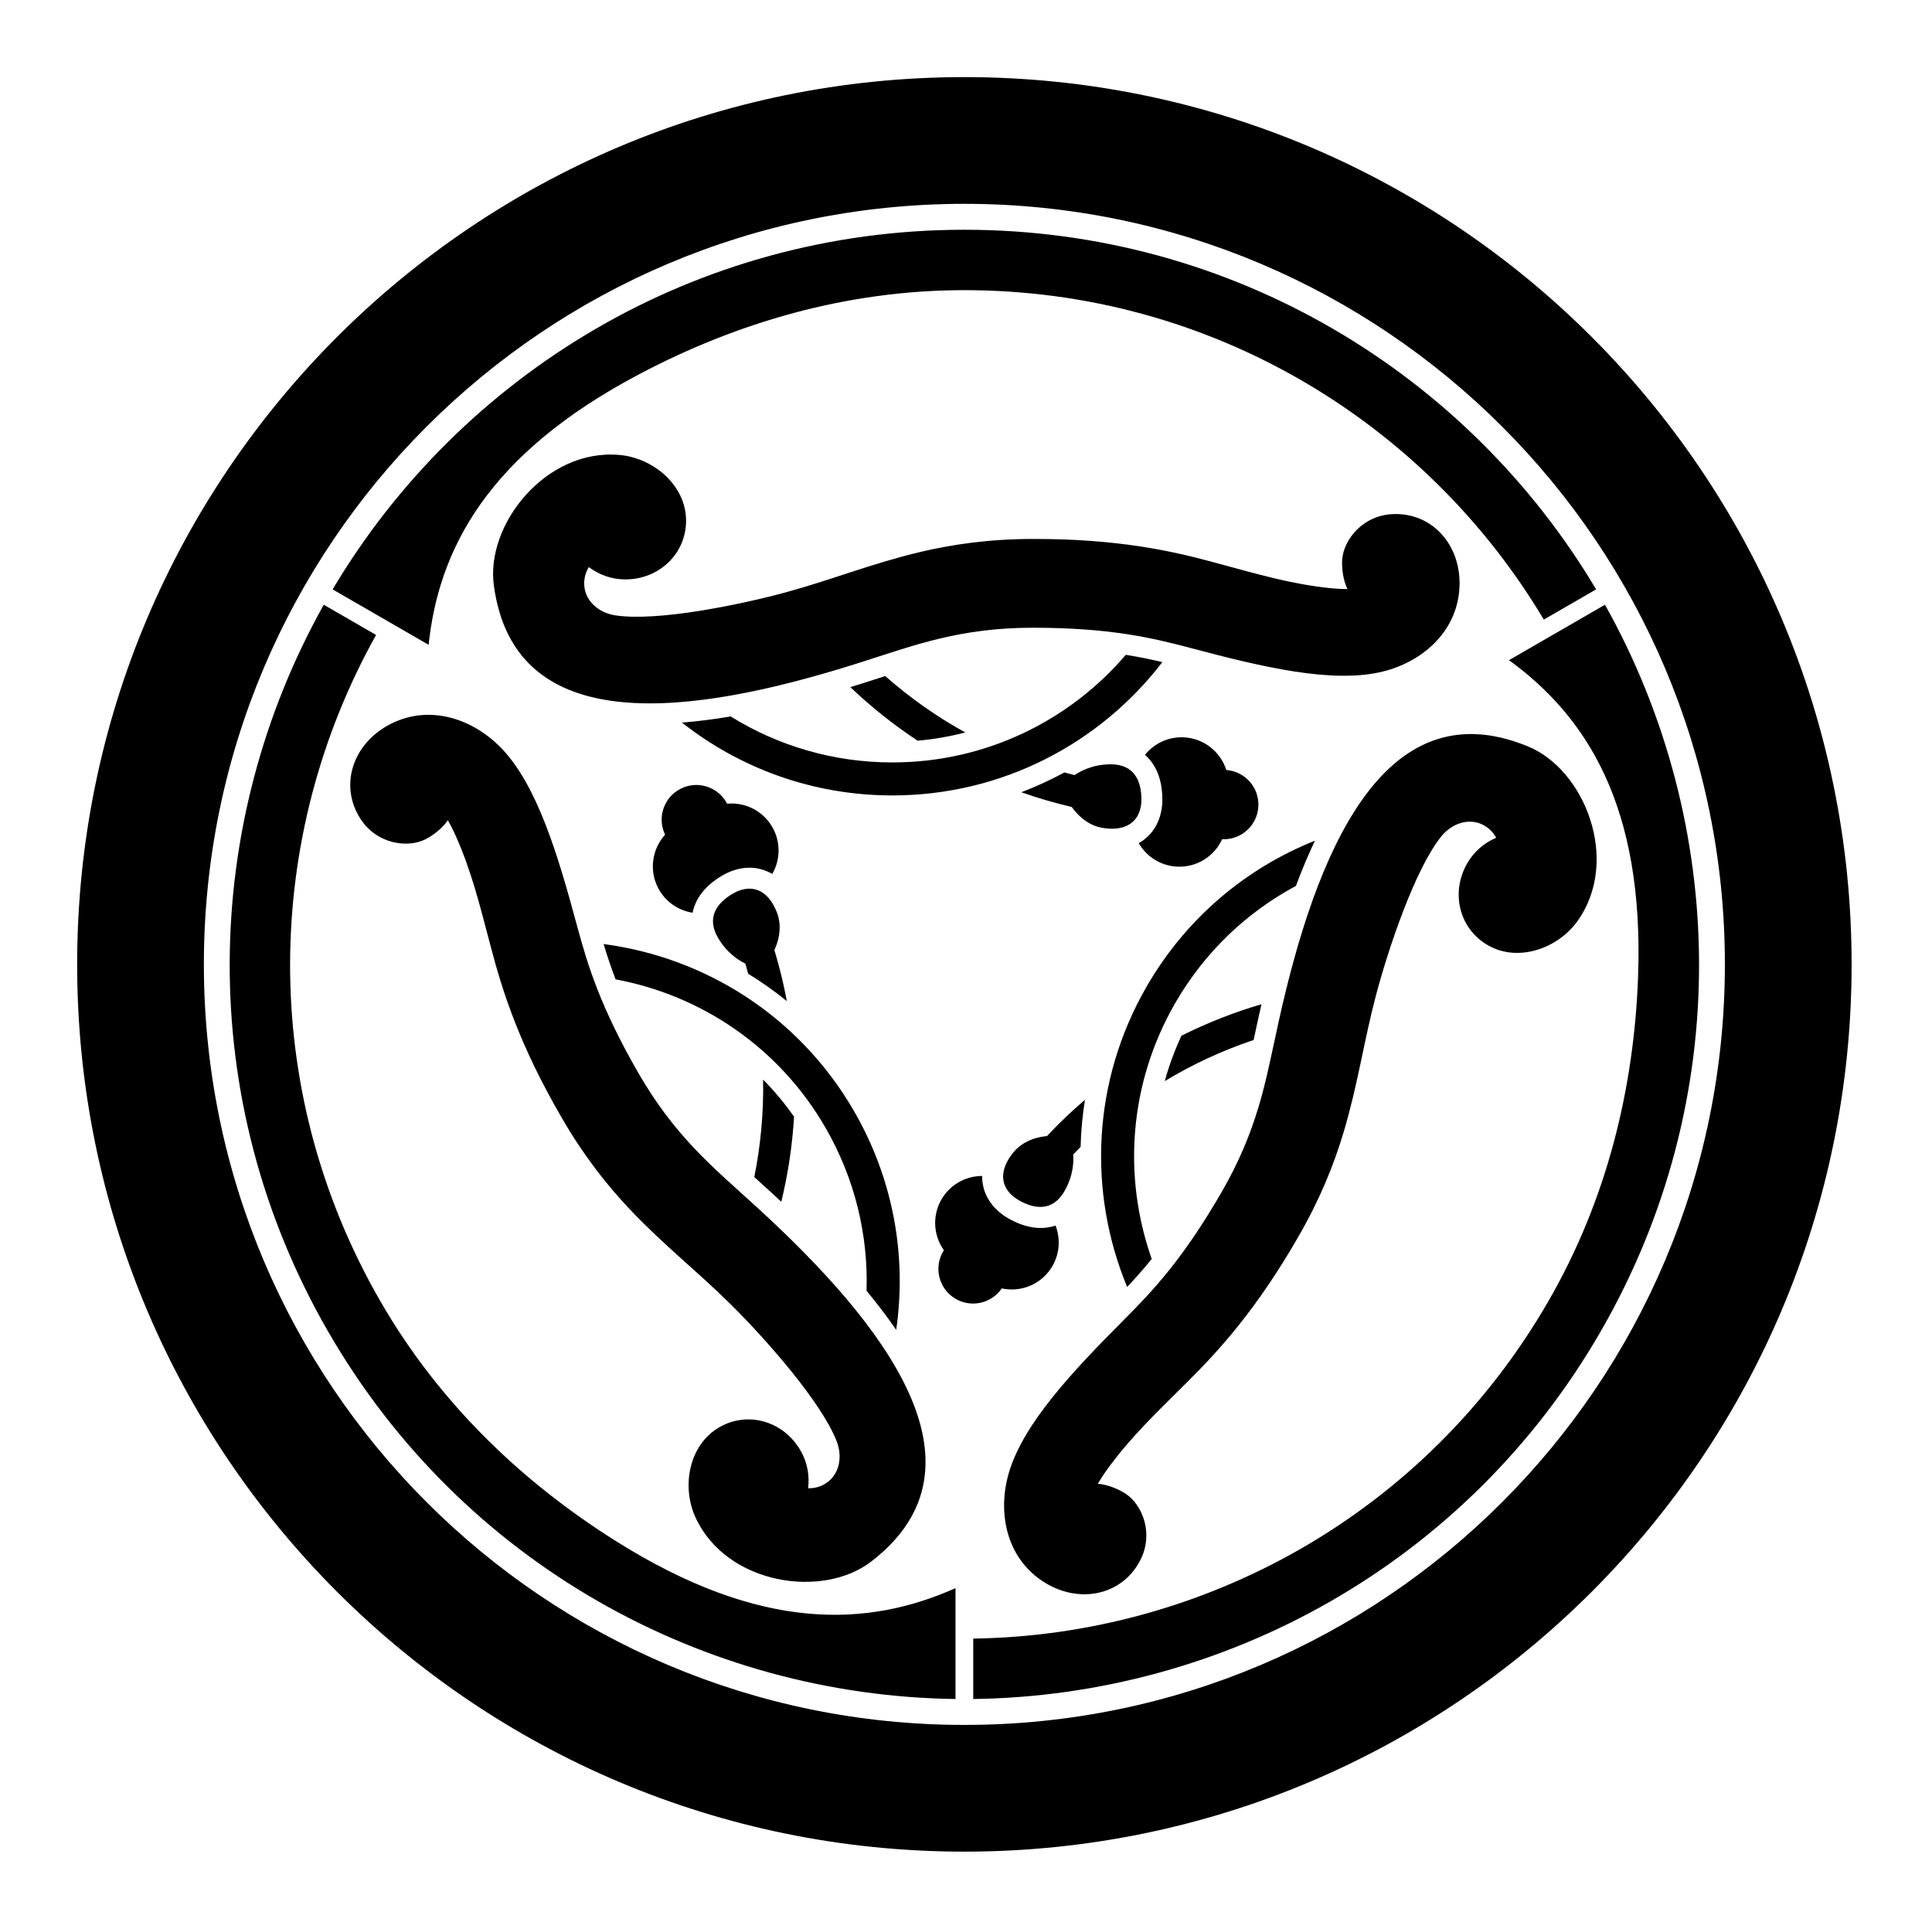 <?xml version="1.0" encoding="UTF-8" standalone="no"?>
<!-- Created with Inkscape (http://www.inkscape.org/) -->

<svg
   version="1.1"
   id="svg65374"
   width="795.035"
   height="793.701"
   viewBox="0 0 795.035 793.701"
   sodipodi:docname="Chuuwani Chuukage Mitsuwari Touuchiwa.svg"
   inkscape:version="1.2 (dc2aeda, 2022-05-15)"
   xmlns:inkscape="http://www.inkscape.org/namespaces/inkscape"
   xmlns:sodipodi="http://sodipodi.sourceforge.net/DTD/sodipodi-0.dtd"
   xmlns="http://www.w3.org/2000/svg"
   xmlns:svg="http://www.w3.org/2000/svg">
  <defs
     id="defs65378">
    <clipPath
       clipPathUnits="userSpaceOnUse"
       id="clipPath65867">
      <path
         d="M -553.898,585.848 H 42.379 V -9.428 H -553.898 Z"
         id="path65869"
         style="stroke-width:1" />
    </clipPath>
    <clipPath
       clipPathUnits="userSpaceOnUse"
       id="clipPath65873">
      <path
         d="M -557.064,585.848 H 39.212 V -9.428 H -557.064 Z"
         id="path65875"
         style="stroke-width:1" />
    </clipPath>
    <clipPath
       clipPathUnits="userSpaceOnUse"
       id="clipPath65879">
      <path
         d="M -528.09,575.381 H 68.186 V -19.895 H -528.09 Z"
         id="path65881"
         style="stroke-width:1" />
    </clipPath>
    <clipPath
       clipPathUnits="userSpaceOnUse"
       id="clipPath65885">
      <path
         d="M -531.192,581.588 H 65.084 V -13.688 H -531.192 Z"
         id="path65887"
         style="stroke-width:1" />
    </clipPath>
    <clipPath
       clipPathUnits="userSpaceOnUse"
       id="clipPath65891">
      <path
         d="M -564.573,585.848 H 31.703 V -9.428 H -564.573 Z"
         id="path65893"
         style="stroke-width:1" />
    </clipPath>
    <clipPath
       clipPathUnits="userSpaceOnUse"
       id="clipPath65897">
      <path
         d="M -567.775,585.852 H 28.501 V -9.424 H -567.775 Z"
         id="path65899"
         style="stroke-width:1" />
    </clipPath>
    <clipPath
       clipPathUnits="userSpaceOnUse"
       id="clipPath65904">
      <path
         d="M -572.817,586.135 H 23.459 V -9.141 H -572.817 Z"
         id="path65906"
         style="stroke-width:1" />
    </clipPath>
    <clipPath
       clipPathUnits="userSpaceOnUse"
       id="clipPath65910">
      <path
         d="M -574.546,585.852 H 21.73 V -9.424 H -574.546 Z"
         id="path65912"
         style="stroke-width:1" />
    </clipPath>
    <clipPath
       clipPathUnits="userSpaceOnUse"
       id="clipPath65916">
      <path
         d="M -576.369,585.588 H 19.907 V -9.688 H -576.369 Z"
         id="path65918"
         style="stroke-width:1" />
    </clipPath>
    <clipPath
       clipPathUnits="userSpaceOnUse"
       id="clipPath65922">
      <path
         d="M -557.495,577.85 H 38.781 V -17.426 H -557.495 Z"
         id="path65924"
         style="stroke-width:1" />
    </clipPath>
    <clipPath
       clipPathUnits="userSpaceOnUse"
       id="clipPath65928">
      <path
         d="M -568.227,575.819 H 28.049 V -19.457 H -568.227 Z"
         id="path65930"
         style="stroke-width:1" />
    </clipPath>
    <clipPath
       clipPathUnits="userSpaceOnUse"
       id="clipPath65934">
      <path
         d="M -550.264,577.325 H 46.012 V -17.951 H -550.264 Z"
         id="path65936"
         style="stroke-width:1" />
    </clipPath>
    <clipPath
       clipPathUnits="userSpaceOnUse"
       id="clipPath65941">
      <path
         d="M -556.401,578.014 H 39.875 V -17.262 H -556.401 Z"
         id="path65943"
         style="stroke-width:1" />
    </clipPath>
    <clipPath
       clipPathUnits="userSpaceOnUse"
       id="clipPath65947">
      <path
         d="M -586.545,579.503 H 9.731 V -15.773 H -586.545 Z"
         id="path65949"
         style="stroke-width:1" />
    </clipPath>
    <clipPath
       clipPathUnits="userSpaceOnUse"
       id="clipPath65953">
      <path
         d="M -584.194,578.938 H 12.082 V -16.338 H -584.194 Z"
         id="path65955"
         style="stroke-width:1" />
    </clipPath>
    <clipPath
       clipPathUnits="userSpaceOnUse"
       id="clipPath65959">
      <path
         d="M -538.222,577.948 H 58.054 V -17.328 H -538.222 Z"
         id="path65961"
         style="stroke-width:1" />
    </clipPath>
    <clipPath
       clipPathUnits="userSpaceOnUse"
       id="clipPath65965">
      <path
         d="m -309.17,397.626 h 596.276 v -595.276 h -596.276 z"
         id="path65967"
         style="stroke-width:1" />
    </clipPath>
    <clipPath
       clipPathUnits="userSpaceOnUse"
       id="clipPath65971">
      <path
         d="M -545.417,584.573 H 50.859 V -10.703 H -545.417 Z"
         id="path65973"
         style="stroke-width:1" />
    </clipPath>
    <clipPath
       clipPathUnits="userSpaceOnUse"
       id="clipPath65977">
      <path
         d="M -548.983,585.852 H 47.293 V -9.424 H -548.983 Z"
         id="path65979"
         style="stroke-width:1" />
    </clipPath>
    <clipPath
       clipPathUnits="userSpaceOnUse"
       id="clipPath65983">
      <path
         d="M -561.413,585.852 H 34.863 V -9.424 H -561.413 Z"
         id="path65985"
         style="stroke-width:1" />
    </clipPath>
    <clipPath
       clipPathUnits="userSpaceOnUse"
       id="clipPath65989">
      <path
         d="M -542.933,584.573 H 53.343 V -10.703 H -542.933 Z"
         id="path65991"
         style="stroke-width:1" />
    </clipPath>
    <clipPath
       clipPathUnits="userSpaceOnUse"
       id="clipPath65995">
      <path
         d="M -536.698,584.573 H 59.578 V -10.703 H -536.698 Z"
         id="path65997"
         style="stroke-width:1" />
    </clipPath>
    <clipPath
       clipPathUnits="userSpaceOnUse"
       id="clipPath66001">
      <path
         d="M -540.821,585.848 H 55.455 V -9.428 H -540.821 Z"
         id="path66003"
         style="stroke-width:1" />
    </clipPath>
  </defs>
  <sodipodi:namedview
     id="namedview65376"
     pagecolor="#ffffff"
     bordercolor="#000000"
     borderopacity="0.25"
     inkscape:showpageshadow="2"
     inkscape:pageopacity="0.0"
     inkscape:pagecheckerboard="0"
     inkscape:deskcolor="#d1d1d1"
     showgrid="false"
     inkscape:zoom="0.29734106"
     inkscape:cx="-215.24105"
     inkscape:cy="396.85068"
     inkscape:window-width="1419"
     inkscape:window-height="456"
     inkscape:window-x="0"
     inkscape:window-y="25"
     inkscape:window-maximized="0"
     inkscape:current-layer="svg65374">
    <inkscape:page
       x="0"
       y="0"
       id="page65380"
       width="795.035"
       height="793.701" />
  </sodipodi:namedview>
  <path
     d="M 412.227 530.167 C 419.806 531.815 427.95 528.795 432.478 521.938 C 436.062 516.511 436.536 509.951 434.37 504.31 C 430.86 505.5 427.264 505.516 424.151 504.902 C 420.822 504.26 417.855 502.992 415.148 501.474 C 411.656 499.498 408.527 496.74 406.459 493.024 C 404.926 490.312 404.131 487.11 404.152 483.899 C 397.882 483.91 391.736 486.959 388.022 492.583 C 383.494 499.446 383.916 508.12 388.406 514.446 C 384.218 521.006 386.048 529.74 392.57 534.042 C 399.091 538.344 407.835 536.602 412.227 530.167 M 479.317 444.862 C 490.887 437.873 503.157 432.227 515.871 427.943 C 516.516 424.941 517.177 421.839 517.888 418.626 C 518.284 416.826 518.696 415.031 519.111 413.235 C 507.795 416.558 496.764 420.889 486.181 426.191 C 483.332 432.298 481.048 438.542 479.317 444.862 M 419.392 493.97 C 426.044 497.722 433.275 498.383 438.016 490.188 C 441.747 483.74 441.852 477.806 441.634 475.055 C 442.635 474.008 443.65 472.976 444.674 471.954 C 444.839 465.487 445.44 459.003 446.467 452.553 C 441.023 457.209 435.799 462.189 430.836 467.487 C 427.763 467.75 421.238 468.951 416.908 474.328 C 410.186 482.68 412.156 489.88 419.392 493.97 M 541.115 345.934 C 512.947 357.177 488.216 377.611 471.876 405.915 C 449.232 445.131 447.738 490.75 463.834 529.582 C 467.167 526.042 470.5 522.3 473.947 518.042 C 462.071 484.419 464.412 446.009 483.64 412.706 C 495.847 391.562 513.243 375.286 533.287 364.547 C 535.689 358.086 538.292 351.859 541.115 345.934 M 603.789 355.225 C 596.893 367.169 600.336 382.089 612.289 388.966 C 624.745 396.134 641.158 390.302 649.268 378.851 C 666.929 353.911 652.102 316.372 628.397 306.989 C 569.132 282.889 541.459 351.249 526.163 420.457 C 523.364 433.129 521.261 444.329 517.924 455.41 C 514.581 466.506 510.144 477.636 502.611 490.708 L 502.607 490.716 C 487.023 517.586 475.046 530.519 462.723 542.88 C 441.778 563.902 421.107 585.648 415.131 606.123 C 410.408 622.303 414.04 640.636 428.856 650.528 C 443.388 660.232 461.447 656.869 469.136 642.2 C 474.946 631.12 470.106 619.32 463.356 614.752 C 460.66 612.932 455.916 610.828 451.756 610.573 C 452.536 609.252 453.968 606.927 455.752 604.473 C 465.136 591.571 475.036 582.131 488.485 568.771 C 501.879 555.506 517.212 538.576 534.236 508.976 L 534.24 508.972 C 543.223 493.432 548.913 479.224 552.9 465.915 C 558.876 445.858 561.219 428.467 566.211 409.607 C 571.205 390.703 582.163 357.807 593.056 344.231 C 597.477 338.722 604.736 336.214 610.863 339.731 C 612.984 340.963 614.605 342.722 615.693 344.734 C 610.859 346.777 606.615 350.331 603.789 355.225 M 660.466 248.844 L 620.964 271.652 C 652.85 294.826 676.766 331.737 674.064 402.449 C 672.333 447.763 661.39 493.5 637.114 535.547 C 586.427 623.341 494.997 672.932 400.496 674.263 L 400.496 699.123 C 503.581 697.781 603.353 643.737 658.64 547.976 C 713.925 452.217 710.846 338.789 660.466 248.844 M 299.215 330.71 C 295.629 323.802 287.147 321.021 280.163 324.517 C 273.174 328.013 270.311 336.458 273.687 343.477 C 268.473 349.218 267.017 357.781 270.691 365.13 C 273.597 370.946 279.042 374.638 285.007 375.581 C 285.734 371.947 287.518 368.827 289.606 366.437 C 291.827 363.875 294.409 361.939 297.078 360.355 C 300.534 358.318 304.486 356.987 308.739 357.054 C 311.853 357.081 315.027 357.995 317.794 359.619 C 320.922 354.183 321.354 347.335 318.339 341.307 C 314.661 333.954 306.937 329.985 299.215 330.71 M 317.455 490.755 C 318.814 491.998 320.165 493.25 321.514 494.508 C 324.294 483.047 326.059 471.331 326.758 459.514 C 322.893 453.993 318.627 448.891 314.019 444.235 C 314.286 457.746 313.042 471.198 310.394 484.35 C 312.674 486.41 315.029 488.531 317.455 490.755 M 319.705 375.451 C 315.835 365.454 308.614 363.559 301.455 367.782 C 294.878 371.667 290.69 377.599 295.417 385.802 C 299.138 392.258 304.222 395.314 306.713 396.501 C 307.119 397.891 307.507 399.287 307.879 400.686 C 313.398 404.063 318.71 407.823 323.787 411.938 C 322.477 404.894 320.775 397.883 318.666 390.935 C 319.975 388.141 322.199 381.889 319.705 375.451 M 368.796 547.214 C 373.143 517.2 367.81 485.566 351.471 457.263 C 328.827 418.045 290.07 393.939 248.393 388.463 C 249.789 393.118 251.365 397.878 253.329 402.993 C 288.386 409.519 320.481 430.753 339.707 464.055 C 351.916 485.198 357.31 508.399 356.59 531.131 C 360.983 536.438 365.076 541.807 368.796 547.214 M 329.411 596.847 C 322.515 584.904 307.874 580.424 295.939 587.339 C 283.505 594.542 280.351 611.669 286.21 624.417 C 298.978 652.188 338.903 658.115 358.882 642.279 C 409.386 603.003 364.02 544.855 311.731 497.006 C 302.159 488.246 293.51 480.826 285.582 472.396 C 277.643 463.951 270.222 454.545 262.667 441.482 L 262.665 441.474 C 247.186 414.545 241.977 397.706 237.429 380.851 C 229.698 352.202 221.199 323.428 206.458 308.016 C 194.806 295.834 177.114 289.816 161.138 297.7 C 145.469 305.433 139.352 322.753 148.21 336.747 C 154.902 347.318 167.541 349.026 174.869 345.463 C 177.797 344.042 181.992 340.983 184.292 337.51 C 185.044 338.843 186.342 341.247 187.574 344.017 C 194.058 358.597 197.281 371.89 202.128 390.221 C 206.92 408.451 213.913 430.194 231.035 459.738 L 231.038 459.743 C 240.005 475.292 249.463 487.323 258.995 497.43 C 273.379 512.636 287.269 523.36 301.103 537.112 C 314.978 550.891 337.989 576.828 344.299 593.05 C 346.86 599.633 345.405 607.172 339.294 610.719 C 337.165 611.94 334.833 612.467 332.545 612.401 C 333.195 607.195 332.238 601.74 329.411 596.847 M 253.377 634.096 C 214.999 609.937 180.862 577.594 156.586 535.547 C 105.898 447.753 108.664 343.777 154.762 261.272 L 133.234 248.841 C 82.852 338.783 79.773 452.211 135.06 547.974 C 190.346 643.732 290.117 697.779 393.202 699.123 L 393.202 653.508 C 357.188 669.533 313.263 671.792 253.377 634.096 M 468.603 346.971 C 471.748 352.395 477.462 356.195 484.191 356.599 C 492.396 357.09 499.696 352.386 502.928 345.335 C 510.705 345.682 517.355 339.729 517.819 331.933 C 518.285 324.133 512.403 317.432 504.637 316.845 C 502.272 309.456 495.587 303.914 487.381 303.422 C 480.892 303.032 474.974 305.901 471.174 310.597 C 473.958 313.042 475.768 316.146 476.794 319.152 C 477.9 322.356 478.288 325.557 478.323 328.662 C 478.362 332.673 477.538 336.762 475.354 340.411 C 473.772 343.094 471.394 345.386 468.603 346.971 M 457.118 314.501 C 449.666 314.496 444.478 317.37 442.204 318.936 C 440.796 318.59 439.395 318.226 437.998 317.852 C 432.312 320.942 426.399 323.662 420.298 326.001 C 427.052 328.389 433.976 330.419 441.047 332.067 C 442.812 334.598 447.115 339.651 453.936 340.711 C 464.53 342.357 469.78 337.05 469.703 328.74 C 469.628 321.102 466.586 314.508 457.118 314.501 M 355.207 281.112 C 353.451 281.665 351.691 282.209 349.926 282.748 C 358.463 290.886 367.726 298.273 377.611 304.786 C 384.324 304.201 390.874 303.057 397.214 301.393 C 385.376 294.87 374.35 287.066 364.283 278.197 C 361.362 279.141 358.346 280.118 355.207 281.112 M 478.324 272.445 C 473.594 271.329 468.687 270.312 463.275 269.456 C 440.094 296.553 405.656 313.732 367.202 313.732 C 342.789 313.732 319.997 306.802 300.674 294.813 C 293.878 295.964 287.185 296.825 280.641 297.341 C 304.461 316.112 334.523 327.314 367.202 327.314 C 412.488 327.314 452.744 305.801 478.324 272.445 M 257.35 238.418 C 271.142 238.418 282.341 227.977 282.321 214.185 C 282.299 199.816 269.042 188.517 255.073 187.22 C 224.641 184.393 199.545 216.002 203.272 241.224 C 212.033 304.602 285.07 294.386 352.655 273.029 C 365.028 269.117 375.779 265.337 387.043 262.685 C 398.324 260.034 410.183 258.31 425.271 258.3 L 425.278 258.3 C 456.342 258.36 473.53 262.266 490.397 266.756 C 519.076 274.386 548.244 281.414 568.963 276.352 C 585.337 272.352 599.396 260.04 600.556 242.262 C 601.693 224.826 589.753 210.868 573.203 211.544 C 560.703 212.053 552.904 222.144 552.324 230.273 C 552.092 233.518 552.644 238.68 554.503 242.409 C 552.971 242.393 550.241 242.316 547.227 241.998 C 531.357 240.324 518.232 236.466 499.935 231.501 C 481.753 226.534 459.426 221.72 425.278 221.777 L 425.271 221.777 C 407.322 221.768 392.175 223.944 378.652 227.144 C 358.295 231.998 342.063 238.665 323.237 243.77 C 304.366 248.896 270.398 255.854 253.198 253.209 C 246.213 252.136 240.411 247.105 240.395 240.04 C 240.401 237.585 241.113 235.302 242.311 233.354 C 246.498 236.521 251.698 238.418 257.35 238.418 M 263.109 153.945 C 303.218 132.788 348.299 119.396 396.851 119.396 C 498.225 119.396 586.889 173.781 635.292 254.956 L 656.82 242.526 C 604.119 153.923 507.425 94.541 396.851 94.541 C 286.278 94.541 189.589 153.923 136.882 242.524 L 176.385 265.332 C 180.513 226.129 200.521 186.961 263.109 153.945 M 396.851 709.787 C 224.011 709.787 83.896 569.67 83.896 396.834 C 83.896 223.99 224.011 83.876 396.851 83.876 C 569.689 83.876 709.805 223.99 709.805 396.834 C 709.805 569.67 569.689 709.787 396.851 709.787 M 396.851 31.73 C 195.212 31.73 31.751 195.192 31.751 396.834 C 31.751 598.469 195.212 761.932 396.851 761.932 C 598.489 761.932 761.953 598.469 761.953 396.834 C 761.953 195.192 598.489 31.73 396.851 31.73"
     style="fill:#000000;fill-opacity:1;fill-rule:nonzero;stroke:none"
     id="path65494" />
</svg>
